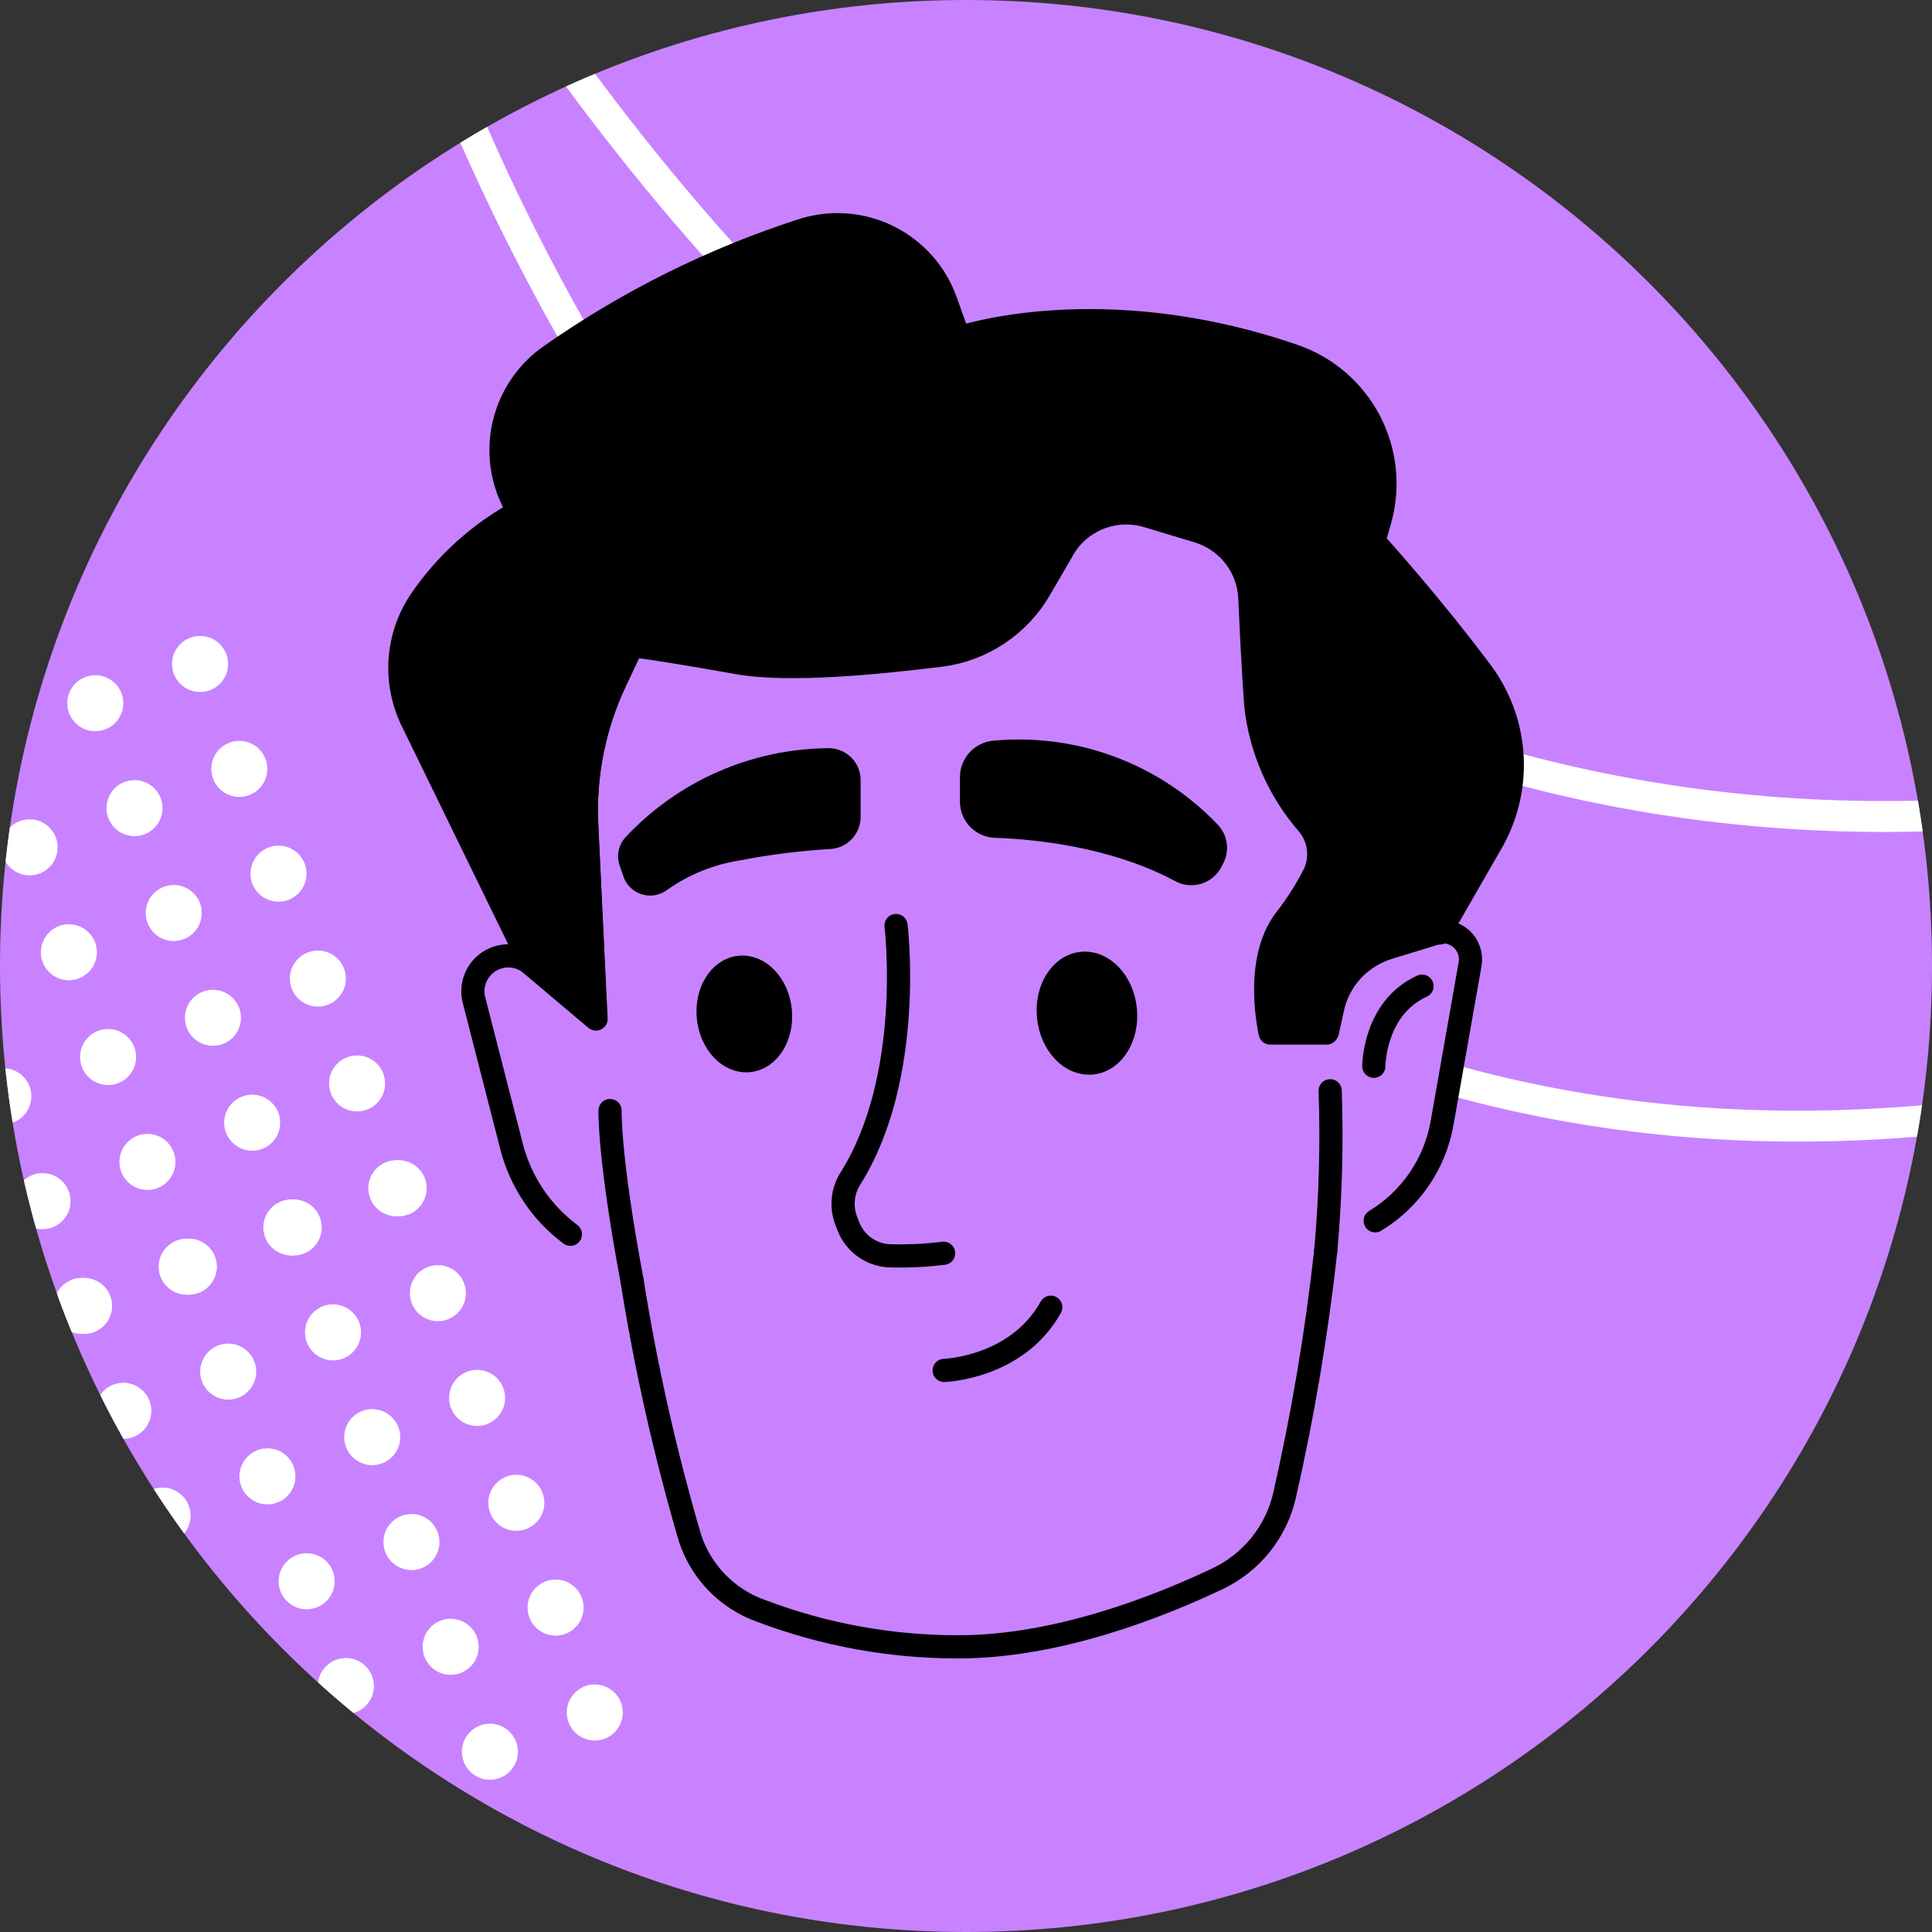 <svg width="125" height="125" viewBox="0 0 125 125" fill="none" xmlns="http://www.w3.org/2000/svg">
<rect x="0" y="0" width="125" height="125" fill="#333333" stroke="none"/>
<g clip-path="url(#clip0_953_46816)">
<path d="M0 62.5C0 27.982 27.982 0 62.5 0C97.018 0 125 27.982 125 62.5C125 97.018 97.018 125 62.5 125C27.982 125 0 97.018 0 62.5Z" fill="#C882FF"/>
<path d="M18.499 -27.999C18.499 -27.999 60 78.501 156.5 47.001" stroke="white" stroke-width="2" stroke-miterlimit="10"/>
<path d="M27.117 -0.389C27.117 -0.389 59.002 102.501 157.896 64.396" stroke="white" stroke-width="2" stroke-miterlimit="10"/>
<path d="M69.5 30.5L45 40.001L43 60.501L76.5 80.501L92.5 74.501L94.5 65.001L92.5 56.001L80 32.001L69.5 30.5Z" fill="#C882FF"/>
<path d="M-1.498 88.843C-0.497 88.843 0.315 88.032 0.315 87.031C0.315 86.029 -0.497 85.218 -1.498 85.218C-2.499 85.218 -3.311 86.029 -3.311 87.031C-3.311 88.032 -2.499 88.843 -1.498 88.843Z" fill="white"/>
<path d="M0.215 72.739C1.216 72.739 2.028 71.928 2.028 70.927C2.028 69.925 1.216 69.114 0.215 69.114C-0.786 69.114 -1.598 69.925 -1.598 70.927C-1.598 71.928 -0.786 72.739 0.215 72.739Z" fill="white"/>
<path d="M2.752 79.526C3.753 79.526 4.565 78.715 4.565 77.714C4.565 76.713 3.753 75.901 2.752 75.901C1.751 75.901 0.939 76.713 0.939 77.714C0.939 78.715 1.751 79.526 2.752 79.526Z" fill="white"/>
<path d="M5.289 86.305C6.29 86.305 7.102 85.493 7.102 84.492C7.102 83.491 6.29 82.68 5.289 82.68C4.288 82.68 3.477 83.491 3.477 84.492C3.477 85.493 4.288 86.305 5.289 86.305Z" fill="white"/>
<path d="M-0.621 49.857C0.38 49.857 1.192 49.045 1.192 48.044C1.192 47.043 0.38 46.231 -0.621 46.231C-1.622 46.231 -2.434 47.043 -2.434 48.044C-2.434 49.045 -1.622 49.857 -0.621 49.857Z" fill="white"/>
<path d="M1.916 56.636C2.917 56.636 3.729 55.824 3.729 54.823C3.729 53.822 2.917 53.01 1.916 53.01C0.915 53.01 0.104 53.822 0.104 54.823C0.104 55.824 0.915 56.636 1.916 56.636Z" fill="white"/>
<path d="M4.455 63.423C5.456 63.423 6.268 62.612 6.268 61.611C6.268 60.609 5.456 59.798 4.455 59.798C3.454 59.798 2.643 60.609 2.643 61.611C2.643 62.612 3.454 63.423 4.455 63.423Z" fill="white"/>
<path d="M6.992 70.202C7.994 70.202 8.805 69.39 8.805 68.389C8.805 67.388 7.994 66.576 6.992 66.576C5.991 66.576 5.18 67.388 5.18 68.389C5.18 69.39 5.991 70.202 6.992 70.202Z" fill="white"/>
<path d="M9.539 76.989C10.54 76.989 11.352 76.177 11.352 75.176C11.352 74.175 10.54 73.363 9.539 73.363C8.538 73.363 7.727 74.175 7.727 75.176C7.727 76.177 8.538 76.989 9.539 76.989Z" fill="white"/>
<path d="M12.076 83.767C13.078 83.767 13.889 82.956 13.889 81.954C13.889 80.953 13.078 80.142 12.076 80.142C11.075 80.142 10.264 80.953 10.264 81.954C10.264 82.956 11.075 83.767 12.076 83.767Z" fill="white"/>
<path d="M6.164 47.31C7.165 47.31 7.977 46.499 7.977 45.498C7.977 44.497 7.165 43.685 6.164 43.685C5.163 43.685 4.352 44.497 4.352 45.498C4.352 46.499 5.163 47.31 6.164 47.31Z" fill="white"/>
<path d="M8.703 54.098C9.704 54.098 10.516 53.286 10.516 52.285C10.516 51.284 9.704 50.473 8.703 50.473C7.702 50.473 6.891 51.284 6.891 52.285C6.891 53.286 7.702 54.098 8.703 54.098Z" fill="white"/>
<path d="M11.24 60.885C12.242 60.885 13.053 60.074 13.053 59.072C13.053 58.071 12.242 57.26 11.24 57.26C10.239 57.26 9.428 58.071 9.428 59.072C9.428 60.074 10.239 60.885 11.24 60.885Z" fill="white"/>
<path d="M13.778 67.663C14.779 67.663 15.59 66.852 15.59 65.851C15.59 64.85 14.779 64.038 13.778 64.038C12.776 64.038 11.965 64.85 11.965 65.851C11.965 66.852 12.776 67.663 13.778 67.663Z" fill="white"/>
<path d="M16.315 74.451C17.316 74.451 18.127 73.639 18.127 72.638C18.127 71.637 17.316 70.826 16.315 70.826C15.313 70.826 14.502 71.637 14.502 72.638C14.502 73.639 15.313 74.451 16.315 74.451Z" fill="white"/>
<path d="M18.852 81.229C19.853 81.229 20.665 80.418 20.665 79.417C20.665 78.416 19.853 77.604 18.852 77.604C17.851 77.604 17.039 78.416 17.039 79.417C17.039 80.418 17.851 81.229 18.852 81.229Z" fill="white"/>
<path d="M12.944 44.772C13.945 44.772 14.756 43.961 14.756 42.96C14.756 41.959 13.945 41.147 12.944 41.147C11.942 41.147 11.131 41.959 11.131 42.96C11.131 43.961 11.942 44.772 12.944 44.772Z" fill="white"/>
<path d="M15.483 51.56C16.484 51.56 17.295 50.748 17.295 49.747C17.295 48.746 16.484 47.935 15.483 47.935C14.482 47.935 13.67 48.746 13.67 49.747C13.67 50.748 14.482 51.56 15.483 51.56Z" fill="white"/>
<path d="M18.02 58.339C19.021 58.339 19.832 57.527 19.832 56.526C19.832 55.525 19.021 54.713 18.02 54.713C17.019 54.713 16.207 55.525 16.207 56.526C16.207 57.527 17.019 58.339 18.02 58.339Z" fill="white"/>
<path d="M20.567 65.126C21.568 65.126 22.379 64.314 22.379 63.313C22.379 62.312 21.568 61.501 20.567 61.501C19.566 61.501 18.754 62.312 18.754 63.313C18.754 64.314 19.566 65.126 20.567 65.126Z" fill="white"/>
<path d="M23.104 71.912C24.105 71.912 24.916 71.101 24.916 70.1C24.916 69.099 24.105 68.287 23.104 68.287C22.103 68.287 21.291 69.099 21.291 70.1C21.291 71.101 22.103 71.912 23.104 71.912Z" fill="white"/>
<path d="M25.643 78.692C26.644 78.692 27.456 77.88 27.456 76.879C27.456 75.878 26.644 75.066 25.643 75.066C24.642 75.066 23.83 75.878 23.83 76.879C23.83 77.88 24.642 78.692 25.643 78.692Z" fill="white"/>
<path d="M-1.347 88.843C-0.346 88.843 0.465 88.032 0.465 87.031C0.465 86.029 -0.346 85.218 -1.347 85.218C-2.349 85.218 -3.16 86.029 -3.16 87.031C-3.16 88.032 -2.349 88.843 -1.347 88.843Z" fill="white"/>
<path d="M1.19 95.63C2.191 95.63 3.002 94.818 3.002 93.817C3.002 92.816 2.191 92.004 1.19 92.004C0.189 92.004 -0.623 92.816 -0.623 93.817C-0.623 94.818 0.189 95.63 1.19 95.63Z" fill="white"/>
<path d="M3.729 102.409C4.73 102.409 5.541 101.597 5.541 100.596C5.541 99.595 4.73 98.783 3.729 98.783C2.728 98.783 1.916 99.595 1.916 100.596C1.916 101.597 2.728 102.409 3.729 102.409Z" fill="white"/>
<path d="M6.274 109.196C7.275 109.196 8.086 108.384 8.086 107.383C8.086 106.382 7.275 105.57 6.274 105.57C5.273 105.57 4.461 106.382 4.461 107.383C4.461 108.384 5.273 109.196 6.274 109.196Z" fill="white"/>
<path d="M8.813 115.983C9.814 115.983 10.625 115.171 10.625 114.17C10.625 113.169 9.814 112.357 8.813 112.357C7.812 112.357 7 113.169 7 114.17C7 115.171 7.812 115.983 8.813 115.983Z" fill="white"/>
<path d="M11.352 122.762C12.353 122.762 13.165 121.95 13.165 120.949C13.165 119.948 12.353 119.136 11.352 119.136C10.351 119.136 9.539 119.948 9.539 120.949C9.539 121.95 10.351 122.762 11.352 122.762Z" fill="white"/>
<path d="M5.442 86.305C6.443 86.305 7.254 85.493 7.254 84.492C7.254 83.491 6.443 82.68 5.442 82.68C4.44 82.68 3.629 83.491 3.629 84.492C3.629 85.493 4.44 86.305 5.442 86.305Z" fill="white"/>
<path d="M7.979 93.092C8.98 93.092 9.791 92.281 9.791 91.279C9.791 90.278 8.98 89.467 7.979 89.467C6.978 89.467 6.166 90.278 6.166 91.279C6.166 92.281 6.978 93.092 7.979 93.092Z" fill="white"/>
<path d="M10.518 99.871C11.519 99.871 12.331 99.059 12.331 98.058C12.331 97.057 11.519 96.246 10.518 96.246C9.517 96.246 8.705 97.057 8.705 98.058C8.705 99.059 9.517 99.871 10.518 99.871Z" fill="white"/>
<path d="M13.055 106.658C14.056 106.658 14.868 105.846 14.868 104.845C14.868 103.844 14.056 103.032 13.055 103.032C12.054 103.032 11.242 103.844 11.242 104.845C11.242 105.846 12.054 106.658 13.055 106.658Z" fill="white"/>
<path d="M15.592 113.437C16.593 113.437 17.405 112.625 17.405 111.624C17.405 110.623 16.593 109.812 15.592 109.812C14.591 109.812 13.779 110.623 13.779 111.624C13.779 112.625 14.591 113.437 15.592 113.437Z" fill="white"/>
<path d="M18.129 120.224C19.13 120.224 19.942 119.412 19.942 118.411C19.942 117.41 19.13 116.598 18.129 116.598C17.128 116.598 16.316 117.41 16.316 118.411C16.316 119.412 17.128 120.224 18.129 120.224Z" fill="white"/>
<path d="M12.219 83.767C13.22 83.767 14.032 82.956 14.032 81.954C14.032 80.953 13.22 80.142 12.219 80.142C11.218 80.142 10.406 80.953 10.406 81.954C10.406 82.956 11.218 83.767 12.219 83.767Z" fill="white"/>
<path d="M14.766 90.555C15.767 90.555 16.578 89.743 16.578 88.742C16.578 87.741 15.767 86.929 14.766 86.929C13.765 86.929 12.953 87.741 12.953 88.742C12.953 89.743 13.765 90.555 14.766 90.555Z" fill="white"/>
<path d="M17.303 97.333C18.304 97.333 19.116 96.521 19.116 95.52C19.116 94.519 18.304 93.707 17.303 93.707C16.302 93.707 15.49 94.519 15.49 95.52C15.49 96.521 16.302 97.333 17.303 97.333Z" fill="white"/>
<path d="M19.84 104.12C20.841 104.12 21.653 103.308 21.653 102.307C21.653 101.306 20.841 100.495 19.84 100.495C18.839 100.495 18.027 101.306 18.027 102.307C18.027 103.308 18.839 104.12 19.84 104.12Z" fill="white"/>
<path d="M22.379 110.899C23.38 110.899 24.192 110.088 24.192 109.087C24.192 108.085 23.38 107.274 22.379 107.274C21.378 107.274 20.566 108.085 20.566 109.087C20.566 110.088 21.378 110.899 22.379 110.899Z" fill="white"/>
<path d="M24.918 117.686C25.919 117.686 26.731 116.874 26.731 115.873C26.731 114.872 25.919 114.061 24.918 114.061C23.917 114.061 23.105 114.872 23.105 115.873C23.105 116.874 23.917 117.686 24.918 117.686Z" fill="white"/>
<path d="M19.004 81.229C20.005 81.229 20.817 80.418 20.817 79.417C20.817 78.416 20.005 77.604 19.004 77.604C18.003 77.604 17.191 78.416 17.191 79.417C17.191 80.418 18.003 81.229 19.004 81.229Z" fill="white"/>
<path d="M21.545 88.017C22.546 88.017 23.358 87.205 23.358 86.204C23.358 85.203 22.546 84.392 21.545 84.392C20.544 84.392 19.732 85.203 19.732 86.204C19.732 87.205 20.544 88.017 21.545 88.017Z" fill="white"/>
<path d="M24.082 94.795C25.083 94.795 25.895 93.984 25.895 92.983C25.895 91.981 25.083 91.17 24.082 91.17C23.081 91.17 22.27 91.981 22.27 92.983C22.27 93.984 23.081 94.795 24.082 94.795Z" fill="white"/>
<path d="M26.621 101.582C27.622 101.582 28.434 100.771 28.434 99.77C28.434 98.769 27.622 97.957 26.621 97.957C25.62 97.957 24.809 98.769 24.809 99.77C24.809 100.771 25.62 101.582 26.621 101.582Z" fill="white"/>
<path d="M29.158 108.361C30.16 108.361 30.971 107.549 30.971 106.548C30.971 105.547 30.16 104.735 29.158 104.735C28.157 104.735 27.346 105.547 27.346 106.548C27.346 107.549 28.157 108.361 29.158 108.361Z" fill="white"/>
<path d="M31.698 115.148C32.699 115.148 33.51 114.337 33.51 113.336C33.51 112.335 32.699 111.523 31.698 111.523C30.696 111.523 29.885 112.335 29.885 113.336C29.885 114.337 30.696 115.148 31.698 115.148Z" fill="white"/>
<path d="M25.793 78.692C26.794 78.692 27.606 77.88 27.606 76.879C27.606 75.878 26.794 75.066 25.793 75.066C24.792 75.066 23.98 75.878 23.98 76.879C23.98 77.88 24.792 78.692 25.793 78.692Z" fill="white"/>
<path d="M28.33 85.479C29.331 85.479 30.143 84.667 30.143 83.666C30.143 82.665 29.331 81.853 28.33 81.853C27.329 81.853 26.518 82.665 26.518 83.666C26.518 84.667 27.329 85.479 28.33 85.479Z" fill="white"/>
<path d="M30.867 92.257C31.869 92.257 32.68 91.446 32.68 90.445C32.68 89.443 31.869 88.632 30.867 88.632C29.866 88.632 29.055 89.443 29.055 90.445C29.055 91.446 29.866 92.257 30.867 92.257Z" fill="white"/>
<path d="M33.407 99.045C34.408 99.045 35.219 98.233 35.219 97.232C35.219 96.231 34.408 95.419 33.407 95.419C32.405 95.419 31.594 96.231 31.594 97.232C31.594 98.233 32.405 99.045 33.407 99.045Z" fill="white"/>
<path d="M35.946 105.824C36.947 105.824 37.758 105.012 37.758 104.011C37.758 103.01 36.947 102.198 35.946 102.198C34.944 102.198 34.133 103.01 34.133 104.011C34.133 105.012 34.944 105.824 35.946 105.824Z" fill="white"/>
<path d="M38.483 112.611C39.484 112.611 40.295 111.799 40.295 110.798C40.295 109.797 39.484 108.985 38.483 108.985C37.481 108.985 36.67 109.797 36.67 110.798C36.67 111.799 37.481 112.611 38.483 112.611Z" fill="white"/>
<path d="M95.884 43.525C92.453 38.93 88.886 35.026 88.886 35.026L89.266 33.711C89.885 31.56 89.656 29.253 88.626 27.265C87.595 25.278 85.842 23.761 83.726 23.029C71.198 18.703 62.041 21.857 62.041 21.857L61.198 19.496C60.558 17.69 59.247 16.2 57.537 15.337C55.827 14.473 53.85 14.302 52.017 14.859C46.159 16.738 40.618 19.493 35.584 23.029C34.14 24.041 33.103 25.534 32.657 27.24C32.21 28.946 32.384 30.755 33.148 32.345L33.518 33.129C31 34.508 28.843 36.46 27.22 38.829C26.442 39.975 25.982 41.307 25.889 42.69C25.796 44.072 26.072 45.455 26.689 46.695L34.328 62.352L38.543 65.91L37.962 53.389C37.798 50.17 38.436 46.96 39.817 44.047L40.887 41.771C40.887 41.771 42.228 41.898 47.717 42.876C51.089 43.474 56.915 42.876 60.903 42.386C62.212 42.215 63.464 41.746 64.563 41.015C65.662 40.285 66.579 39.312 67.243 38.171L68.761 35.557C69.297 34.63 70.131 33.911 71.128 33.517C72.124 33.124 73.225 33.079 74.25 33.39L77.496 34.368C78.441 34.651 79.275 35.222 79.88 36.003C80.485 36.783 80.83 37.733 80.868 38.719C80.952 40.624 81.07 43.129 81.248 45.633C81.561 48.48 82.738 51.163 84.62 53.322C85.007 53.786 85.246 54.355 85.308 54.955C85.369 55.556 85.25 56.161 84.966 56.694C84.449 57.689 83.843 58.635 83.153 59.519C81.079 62.2 82.183 66.837 82.183 66.837H85.834L86.154 65.362C86.353 64.417 86.801 63.544 87.452 62.832C88.103 62.12 88.933 61.596 89.856 61.315L92.773 60.421C92.894 60.385 93.018 60.365 93.144 60.362L96.466 54.578C97.46 52.881 97.936 50.929 97.832 48.964C97.729 46.999 97.051 45.108 95.884 43.525Z" fill="black"/>
<path d="M88.975 78.987C90.104 78.303 91.074 77.386 91.82 76.297C92.565 75.208 93.07 73.972 93.3 72.672L95.113 62.386C95.167 62.084 95.142 61.774 95.042 61.484C94.941 61.195 94.768 60.936 94.539 60.733C94.309 60.53 94.031 60.389 93.732 60.324C93.432 60.259 93.121 60.272 92.828 60.362L89.911 61.231C88.988 61.512 88.158 62.036 87.507 62.748C86.856 63.46 86.408 64.334 86.21 65.278L85.889 66.753H82.239C82.239 66.753 81.134 62.116 83.208 59.435C83.898 58.551 84.504 57.606 85.021 56.611C85.305 56.078 85.424 55.472 85.363 54.872C85.301 54.271 85.062 53.702 84.675 53.238C82.793 51.079 81.617 48.396 81.303 45.549C81.126 43.02 80.999 40.541 80.923 38.635C80.885 37.649 80.54 36.699 79.935 35.919C79.33 35.139 78.497 34.567 77.551 34.285L74.305 33.307C73.28 32.995 72.179 33.04 71.183 33.434C70.186 33.827 69.352 34.546 68.816 35.474L67.298 38.087C66.634 39.228 65.717 40.201 64.618 40.932C63.519 41.663 62.267 42.132 60.958 42.303C56.97 42.826 51.153 43.391 47.772 42.792C42.283 41.814 40.943 41.687 40.943 41.687L39.872 43.964C38.461 46.898 37.803 50.138 37.958 53.39L38.565 65.927L34.349 62.369C33.977 62.062 33.517 61.879 33.035 61.849C32.552 61.818 32.073 61.941 31.664 62.199C31.256 62.456 30.939 62.837 30.76 63.285C30.58 63.734 30.547 64.228 30.665 64.696L33.093 74.156C33.672 76.437 35.017 78.449 36.904 79.856" stroke="black" stroke-width="1.5" stroke-linecap="round" stroke-linejoin="round"/>
<path d="M40.895 82.866C41.789 88.493 43.042 94.058 44.646 99.526C45.004 100.61 45.606 101.598 46.406 102.414C47.205 103.23 48.181 103.851 49.258 104.23C53.342 105.776 57.674 106.562 62.04 106.549C68.38 106.549 74.94 103.969 78.801 102.131C79.883 101.613 80.833 100.857 81.581 99.92C82.328 98.982 82.854 97.888 83.118 96.718C84.3 91.514 85.187 86.248 85.774 80.943" stroke="black" stroke-width="1.5" stroke-linecap="round" stroke-linejoin="round"/>
<path d="M41.02 56.391C41.065 56.562 41.151 56.718 41.271 56.848C41.391 56.977 41.54 57.075 41.707 57.133C41.873 57.191 42.051 57.208 42.225 57.182C42.4 57.155 42.565 57.086 42.706 56.981C44.21 55.912 45.942 55.208 47.765 54.924C49.714 54.548 51.685 54.3 53.667 54.182C54.008 54.167 54.329 54.021 54.565 53.774C54.801 53.528 54.932 53.2 54.932 52.858V50.481C54.934 50.138 54.802 49.807 54.564 49.56C54.327 49.313 54.001 49.168 53.658 49.157C51.285 49.168 48.938 49.665 46.764 50.616C44.589 51.567 42.631 52.953 41.012 54.688C40.892 54.821 40.808 54.982 40.767 55.156C40.726 55.329 40.729 55.511 40.776 55.683L41.02 56.391Z" stroke="black" stroke-width="1.5" stroke-linecap="round" stroke-linejoin="round"/>
<path d="M62.858 50.271V51.847C62.853 52.264 63.012 52.666 63.3 52.967C63.589 53.268 63.984 53.444 64.4 53.458C66.93 53.542 72.039 54.014 76.39 56.349C76.556 56.44 76.739 56.497 76.927 56.516C77.116 56.536 77.307 56.518 77.488 56.464C77.67 56.41 77.839 56.321 77.986 56.201C78.133 56.082 78.255 55.934 78.346 55.768L78.455 55.557C78.606 55.291 78.667 54.983 78.629 54.679C78.591 54.375 78.456 54.092 78.245 53.871C76.47 52.011 74.297 50.576 71.889 49.675C69.482 48.774 66.901 48.43 64.341 48.669C63.939 48.702 63.563 48.885 63.289 49.182C63.014 49.478 62.86 49.867 62.858 50.271V50.271Z" stroke="black" stroke-width="1.5" stroke-linecap="round" stroke-linejoin="round"/>
<path d="M57.974 59.881C57.974 59.881 59.172 69.662 55.024 76.246C54.771 76.644 54.614 77.094 54.564 77.562C54.514 78.03 54.573 78.503 54.737 78.944L54.88 79.315C55.094 79.885 55.477 80.375 55.977 80.722C56.477 81.068 57.071 81.254 57.679 81.254C58.806 81.28 59.933 81.223 61.052 81.086" stroke="black" stroke-width="1.5" stroke-linecap="round" stroke-linejoin="round"/>
<path d="M48.463 68.624C49.749 68.494 50.655 67.036 50.486 65.368C50.318 63.699 49.138 62.451 47.852 62.581C46.566 62.711 45.66 64.169 45.829 65.838C45.997 67.507 47.176 68.754 48.463 68.624Z" stroke="black" stroke-width="1.493" stroke-linecap="round" stroke-linejoin="round"/>
<path d="M41.02 56.391C41.065 56.562 41.151 56.718 41.271 56.848C41.391 56.977 41.54 57.075 41.707 57.133C41.873 57.191 42.051 57.208 42.225 57.182C42.4 57.155 42.565 57.086 42.706 56.981C44.21 55.912 45.942 55.208 47.765 54.924C49.714 54.548 51.685 54.3 53.667 54.182C54.008 54.167 54.329 54.021 54.565 53.774C54.801 53.528 54.932 53.2 54.932 52.858V50.481C54.934 50.138 54.802 49.807 54.564 49.56C54.327 49.313 54.001 49.168 53.658 49.157C51.285 49.168 48.938 49.665 46.764 50.616C44.589 51.567 42.631 52.953 41.012 54.688C40.892 54.821 40.808 54.982 40.767 55.156C40.726 55.329 40.729 55.511 40.776 55.683L41.02 56.391Z" fill="black"/>
<path d="M62.858 50.271V51.847C62.853 52.264 63.012 52.666 63.3 52.967C63.589 53.268 63.984 53.444 64.4 53.458C66.93 53.542 72.039 54.014 76.39 56.349C76.556 56.44 76.739 56.497 76.927 56.516C77.116 56.536 77.307 56.518 77.488 56.464C77.67 56.41 77.839 56.321 77.986 56.201C78.133 56.082 78.255 55.934 78.346 55.768L78.455 55.557C78.606 55.291 78.667 54.983 78.629 54.679C78.591 54.375 78.456 54.092 78.245 53.871C76.47 52.011 74.297 50.576 71.889 49.675C69.482 48.774 66.901 48.43 64.341 48.669C63.939 48.702 63.563 48.885 63.289 49.182C63.014 49.478 62.86 49.867 62.858 50.271Z" fill="black"/>
<path d="M48.463 68.624C49.749 68.494 50.655 67.036 50.486 65.368C50.318 63.699 49.138 62.451 47.852 62.581C46.566 62.711 45.66 64.169 45.829 65.838C45.997 67.507 47.176 68.754 48.463 68.624Z" fill="black"/>
<path d="M70.664 68.772C72.034 68.627 72.994 67.069 72.807 65.29C72.62 63.512 71.357 62.188 69.986 62.332C68.615 62.476 67.656 64.035 67.843 65.813C68.03 67.591 69.293 68.916 70.664 68.772Z" fill="black"/>
<path d="M70.664 68.772C72.034 68.627 72.994 67.069 72.807 65.29C72.62 63.512 71.357 62.188 69.986 62.332C68.615 62.476 67.656 64.035 67.843 65.813C68.03 67.591 69.293 68.916 70.664 68.772Z" stroke="black" stroke-width="1.5" stroke-linecap="round" stroke-linejoin="round"/>
<path d="M40.895 82.865C39.377 74.771 39.47 71.854 39.47 71.854" stroke="black" stroke-width="1.5" stroke-linecap="round" stroke-linejoin="round"/>
<path d="M61.088 88.666C61.088 88.666 65.793 88.522 67.985 84.577" stroke="black" stroke-width="1.5" stroke-linecap="round" stroke-linejoin="round"/>
<path d="M85.775 80.926C86.086 77.484 86.181 74.026 86.062 70.572" stroke="black" stroke-width="1.5" stroke-linecap="round" stroke-linejoin="round"/>
<path d="M88.885 68.987C88.885 68.987 88.885 65.219 92.004 63.802" stroke="black" stroke-width="1.5" stroke-linecap="round" stroke-linejoin="round"/>
<path d="M95.884 43.525C92.453 38.93 88.886 35.026 88.886 35.026L89.266 33.711C89.885 31.56 89.656 29.253 88.626 27.265C87.595 25.278 85.842 23.761 83.726 23.029C71.198 18.703 62.041 21.857 62.041 21.857L61.198 19.496C60.558 17.69 59.247 16.2 57.537 15.337C55.827 14.473 53.85 14.302 52.017 14.859C46.159 16.738 40.618 19.493 35.584 23.029C34.14 24.041 33.103 25.534 32.657 27.24C32.21 28.946 32.384 30.755 33.148 32.345L33.518 33.129C31 34.508 28.843 36.46 27.22 38.829C26.442 39.975 25.982 41.307 25.889 42.69C25.796 44.072 26.072 45.455 26.689 46.695L34.328 62.352L38.543 65.91L37.962 53.389C37.798 50.17 38.436 46.96 39.817 44.047L40.887 41.771C40.887 41.771 42.228 41.898 47.717 42.876C51.089 43.474 56.915 42.876 60.903 42.386C62.212 42.215 63.464 41.746 64.563 41.015C65.662 40.285 66.579 39.312 67.243 38.171L68.761 35.557C69.297 34.63 70.131 33.911 71.128 33.517C72.124 33.124 73.225 33.079 74.25 33.39L77.496 34.368C78.441 34.651 79.275 35.222 79.88 36.003C80.485 36.783 80.83 37.733 80.868 38.719C80.952 40.624 81.07 43.129 81.248 45.633C81.561 48.48 82.738 51.163 84.62 53.322C85.007 53.786 85.246 54.355 85.308 54.955C85.369 55.556 85.25 56.161 84.966 56.694C84.449 57.689 83.843 58.635 83.153 59.519C81.079 62.2 82.183 66.837 82.183 66.837H85.834L86.154 65.362C86.353 64.417 86.801 63.544 87.452 62.832C88.103 62.12 88.933 61.596 89.856 61.315L92.773 60.421C92.894 60.385 93.018 60.365 93.144 60.362L96.466 54.578C97.46 52.881 97.936 50.929 97.832 48.964C97.729 46.999 97.051 45.108 95.884 43.525V43.525Z" stroke="black" stroke-width="1.5" stroke-linecap="round" stroke-linejoin="round"/>
</g>
<defs>
<clipPath id="clip0_953_46816">
<path d="M0 62.5C0 27.982 27.982 0 62.5 0C97.018 0 125 27.982 125 62.5C125 97.018 97.018 125 62.5 125C27.982 125 0 97.018 0 62.5Z" fill="white"/>
</clipPath>
</defs>
</svg>
